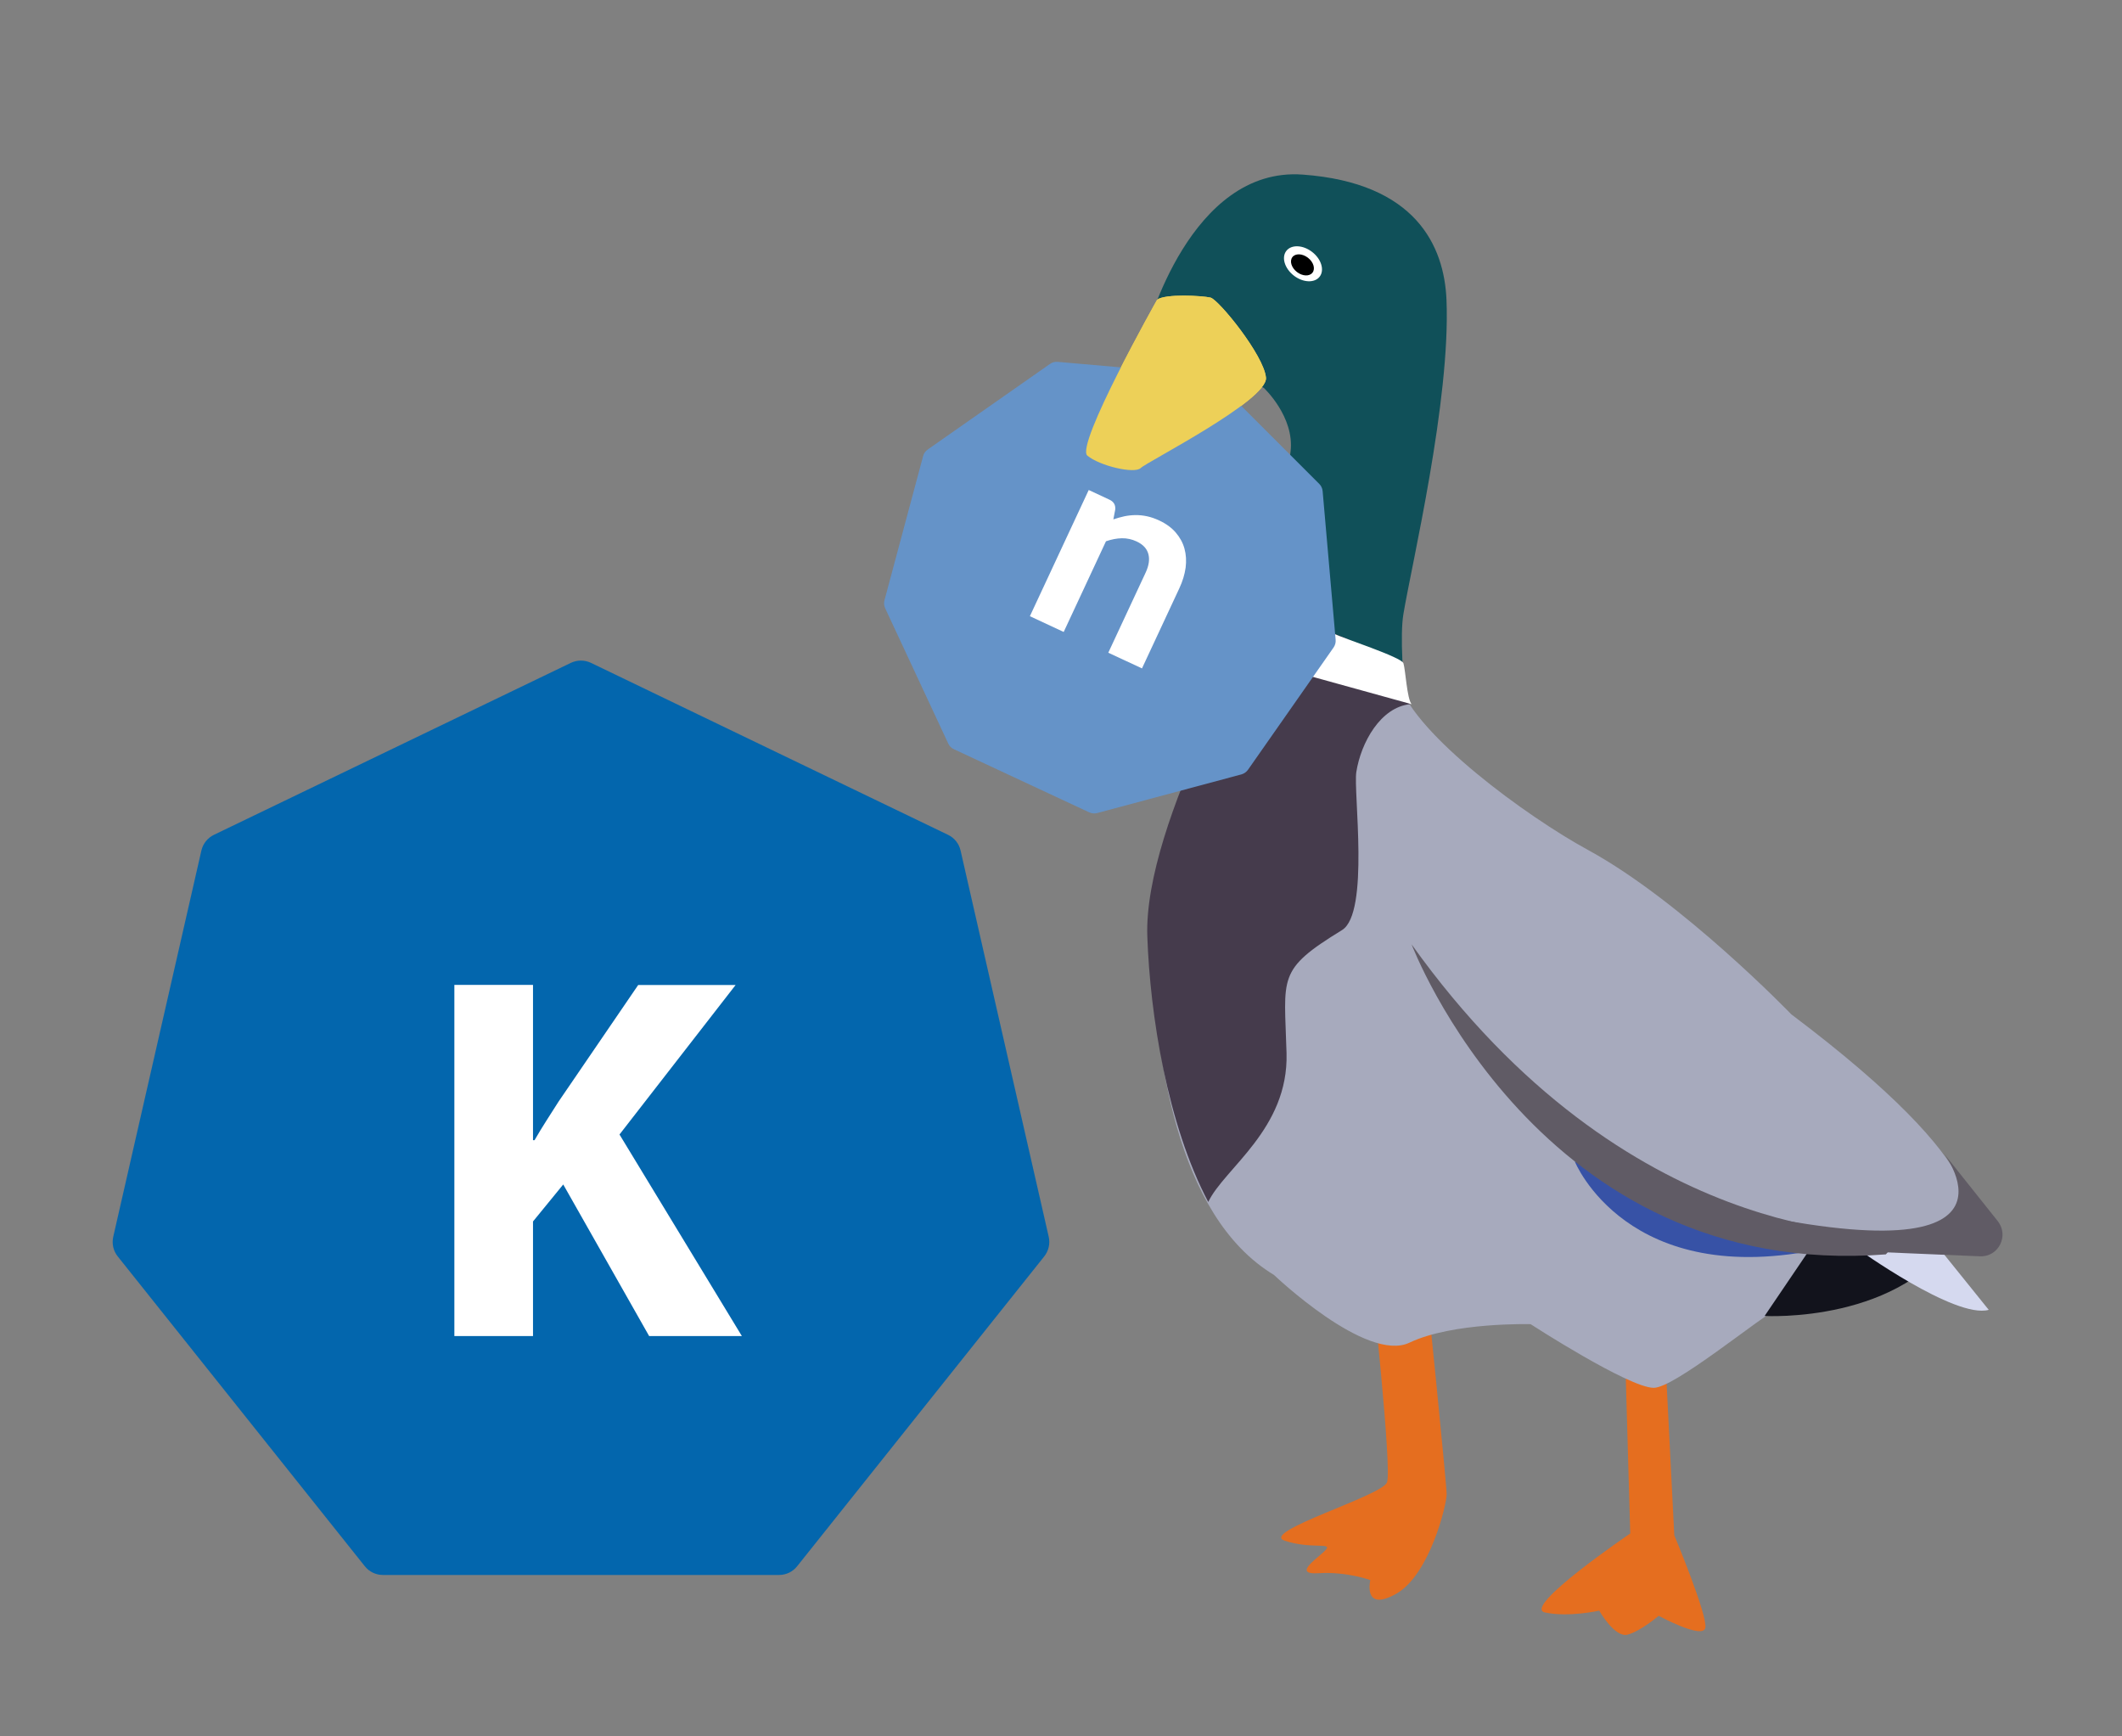 <?xml version="1.0" encoding="utf-8"?>
<!-- Generator: Adobe Illustrator 23.0.6, SVG Export Plug-In . SVG Version: 6.00 Build 0)  -->
<svg version="1.1" id="Layer_1" xmlns="http://www.w3.org/2000/svg" xmlns:xlink="http://www.w3.org/1999/xlink" x="0px" y="0px"
	 viewBox="0 0 1320 1080" style="enable-background:new 0 0 1920 1080;" xml:space="preserve">
<rect x="0" y="0" width="1320" height="1080" fill="#808080" stroke="none"/>
<style type="text/css">
	.st0{fill:#E56E1F;}
	.st1{fill:#105059;}
	.st2{fill:#EDD058;}
	.st3{fill:#FFFFFF;}
	.st4{fill:#A7AABD;}
	.st5{fill:#453B4C;}
	.st6{fill:#3752A6;}
	.st7{fill:#12131C;}
	.st8{fill:#D5D9EF;}
	.st9{fill:#605B65;}
</style>
<path class="st0" d="M1009.3,786.3l4.8,167.5c0,0-67.6,45.9-53.1,49.1c14.5,3.2,33.8-1.1,33.8-1.1s9.7,17.1,17.7,14.9
	c8-2.1,19.3-11.7,19.3-11.7s27.4,14.9,29,7.5c1.6-7.5-19.3-57.6-19.3-57.6l-8-157.9L1009.3,786.3z"/>
<path class="st0" d="M853.1,795.1c0,0,12.9,118.4,9.7,126.9s-79.7,30.9-63.6,36.3c16.1,5.3,29,1.1,25.8,5.3
	c-3.2,4.3-22.5,16-4.8,14.9c17.7-1.1,32.2,4.3,32.2,4.3s-4.8,20.3,16.1,8.5s31.4-55.5,31.4-61.9c0-6.4-12.9-133.3-12.9-133.3
	L853.1,795.1z"/>
<path class="st1" d="M713.4,205.6c0,0,26.8-102.2,97-97c70.2,5.1,88,44.3,89.4,77.9c2.6,62.6-21.7,164.7-26.8,195.4
	c-4.4,26.2,7.7,111.1,7.7,111.1L778.5,415c0,0,19.4-93,24.3-134.1c2.6-21.7-16.6-39.6-16.6-39.6L713.4,205.6z"/>
<path class="st2" d="M719.8,186.4c0,0-51.1,90.7-43.4,97c7.7,6.4,29.4,11.5,33.2,7.7c3.8-3.8,79.2-42.1,77.9-56.2
	c-1.3-14-29.4-48.5-34.5-49.8C747.9,183.9,724.9,182.6,719.8,186.4z"/>
<ellipse transform="matrix(0.612 -0.791 0.791 0.612 184.764 704.663)" class="st3" cx="810.4" cy="164.1" rx="9.3" ry="13.1"/>
<path class="st4" d="M789,385c0,0-75.6,127.1-73.1,198.6s15.3,172.4,76.6,209.4c0,0,57.5,54.9,84.3,42.1
	c26.8-12.8,75.3-11.5,75.3-11.5s61.2,39.6,76.6,39.6c12.8,0,62.9-41.4,83-53.6c23-14,51.1-2.6,66.4-26.8
	c4.4-6.9,34.5-21.7,34.5-21.7c17.9,1.3,30.6-33.2-98.3-130.2c0,0-67.7-70.2-126.4-102.2c-38.4-20.9-107.3-71.5-117.5-103.4
	C860.2,393.3,789,385,789,385z"/>
<g>
	<path class="st5" d="M868.2,424.1c-10.2-31.9-81.4-40.2-81.4-40.2S711.1,511,713.7,582.5c1.7,48.7,12.4,116.8,37.9,165.1
		c9.9-20.9,50-45.3,48.7-92.5c-1.3-47.8-6.3-51.6,34.5-76.6c17.3-10.6,7-86.2,8.9-98.3c2.9-18.4,15.1-40.3,33.4-42.2
		C872.9,433.8,869.8,429.3,868.2,424.1z"/>
</g>
<path class="st3" d="M878.1,438c-2.9-3.3-3.8-21.5-5.1-25.5c-1.3-3.8-36.9-15.3-43.7-18.5c-21.1-7.5-44.4-9.6-44.4-9.6
	s-3.8,9.2-12,24.5L878.1,438z"/>
<path class="st6" d="M979.6,722.4c0,0,32.5,80.8,155.1,54L979.6,722.4z"/>
<path class="st7" d="M1097.7,818.5c0,0,86.8,5.1,121.3-53.6l-89.3,6.4L1097.7,818.5z"/>
<path class="st8" d="M1155,776.4c0,0,61.2,44.1,82.1,38.3l-32.3-40.1L1155,776.4z"/>
<path class="st9" d="M878.1,587.4c0,0,79.2,209.4,295,192.8c0,0,8.9-8.9,2.6-11.5S1012.2,775.1,878.1,587.4z"/>
<path class="st9" d="M1111.2,776.3l120.4,5.1c11.6,0.5,18.3-12.8,11.1-21.9l-33.7-42.3c0,0,66.2,84.6-154.7,29.7
	C1006.6,735.1,1111.2,776.3,1111.2,776.3z"/>
<ellipse transform="matrix(0.612 -0.791 0.791 0.612 184.056 704.68)" cx="810.1" cy="164.8" rx="5.6" ry="7.9"/>

#rotate(15 50 100)
<g transform="translate(620 170)
                scale(4 4)">
<g transform="rotate(25)"> 
    <path style="fill:#6593C8" d="M36.23 0.53l-21.82 7.94c-0.4 0.14-0.73 0.42-0.94 0.79l-11.62 20.12c-0.21 0.37-0.29 0.8-0.21 1.21l4.03 22.87c0.07 0.42 0.29 0.79 0.62 1.07l17.79 14.93c0.32 0.27 0.73 0.42 1.16 0.42h23.23c0.42 0 0.83-0.15 1.16-0.42l17.79-14.93c0.32-0.27 0.54-0.65 0.62-1.07l4.03-22.87c0.07-0.42 0-0.85-0.21-1.21l-11.61-20.11c-0.21-0.37-0.55-0.65-0.94-0.79l-21.82-7.94c-0.43-0.16-0.86-0.16-1.26-0.01z"/>

    <g comment="the n text">
	<path style="fill:#FFFFFF" d="M32.61 27.01c0.43-0.42 0.89-0.8 1.35-1.16 0.47-0.35 0.97-0.65 1.49-0.9 0.53-0.25 1.09-0.45 1.7-0.59s1.27-0.21 1.98-0.21c1.18 0 2.22 0.2 3.13 0.61s1.68 0.97 2.3 1.7 1.09 1.6 1.41 2.6c0.31 1.01 0.47 2.11 0.47 3.32v13.75h-5.78v-13.74c0-1.2-0.28-2.14-0.84-2.8-0.56-0.67-1.39-1-2.48-1-0.81 0-1.57 0.17-2.29 0.52-0.71 0.35-1.39 0.84-2.04 1.47v15.56h-5.8v-21.65h3.57c0.73 0 1.21 0.34 1.45 1.01l0.38 1.51z"/>
</g>
</g>
</g>

<path class="st2" d="M719.8,186.4c0,0-51.1,90.7-43.4,97c7.7,6.4,29.4,11.5,33.2,7.7c3.8-3.8,79.2-42.1,77.9-56.2
	c-1.3-14-29.4-48.5-34.5-49.8C747.9,183.9,724.9,182.6,719.8,186.4z"/>


<g transform="translate(10 290)
                scale(4 4)">
<path style="fill:#0366AD" d="M86.28,30.57L30.77,57.31c-0.99,0.48-1.7,1.37-1.95,2.44l-13.71,60.07c-0.24,1.07,0.01,2.19,0.7,3.05
	l38.42,48.17c0.68,0.86,1.72,1.36,2.81,1.36h61.62c1.1,0,2.13-0.5,2.81-1.36l38.42-48.17c0.68-0.86,0.94-1.98,0.7-3.05l-13.71-60.07
	c-0.24-1.07-0.96-1.97-1.95-2.44L89.4,30.57C88.42,30.1,87.27,30.1,86.28,30.57z"/>
	<g>
		<path style="fill:#FFFFFF" d="M68.16,80.65h12.23v24.14h0.24c1.21-2.11,2.51-4.05,3.73-5.99l12.39-18.14h15.15l-18.06,23.25l19.03,31.34
			H98.45l-13.36-23.57l-4.7,5.75v17.82H68.16V80.65z"/>
	</g>
</g>


</svg>
